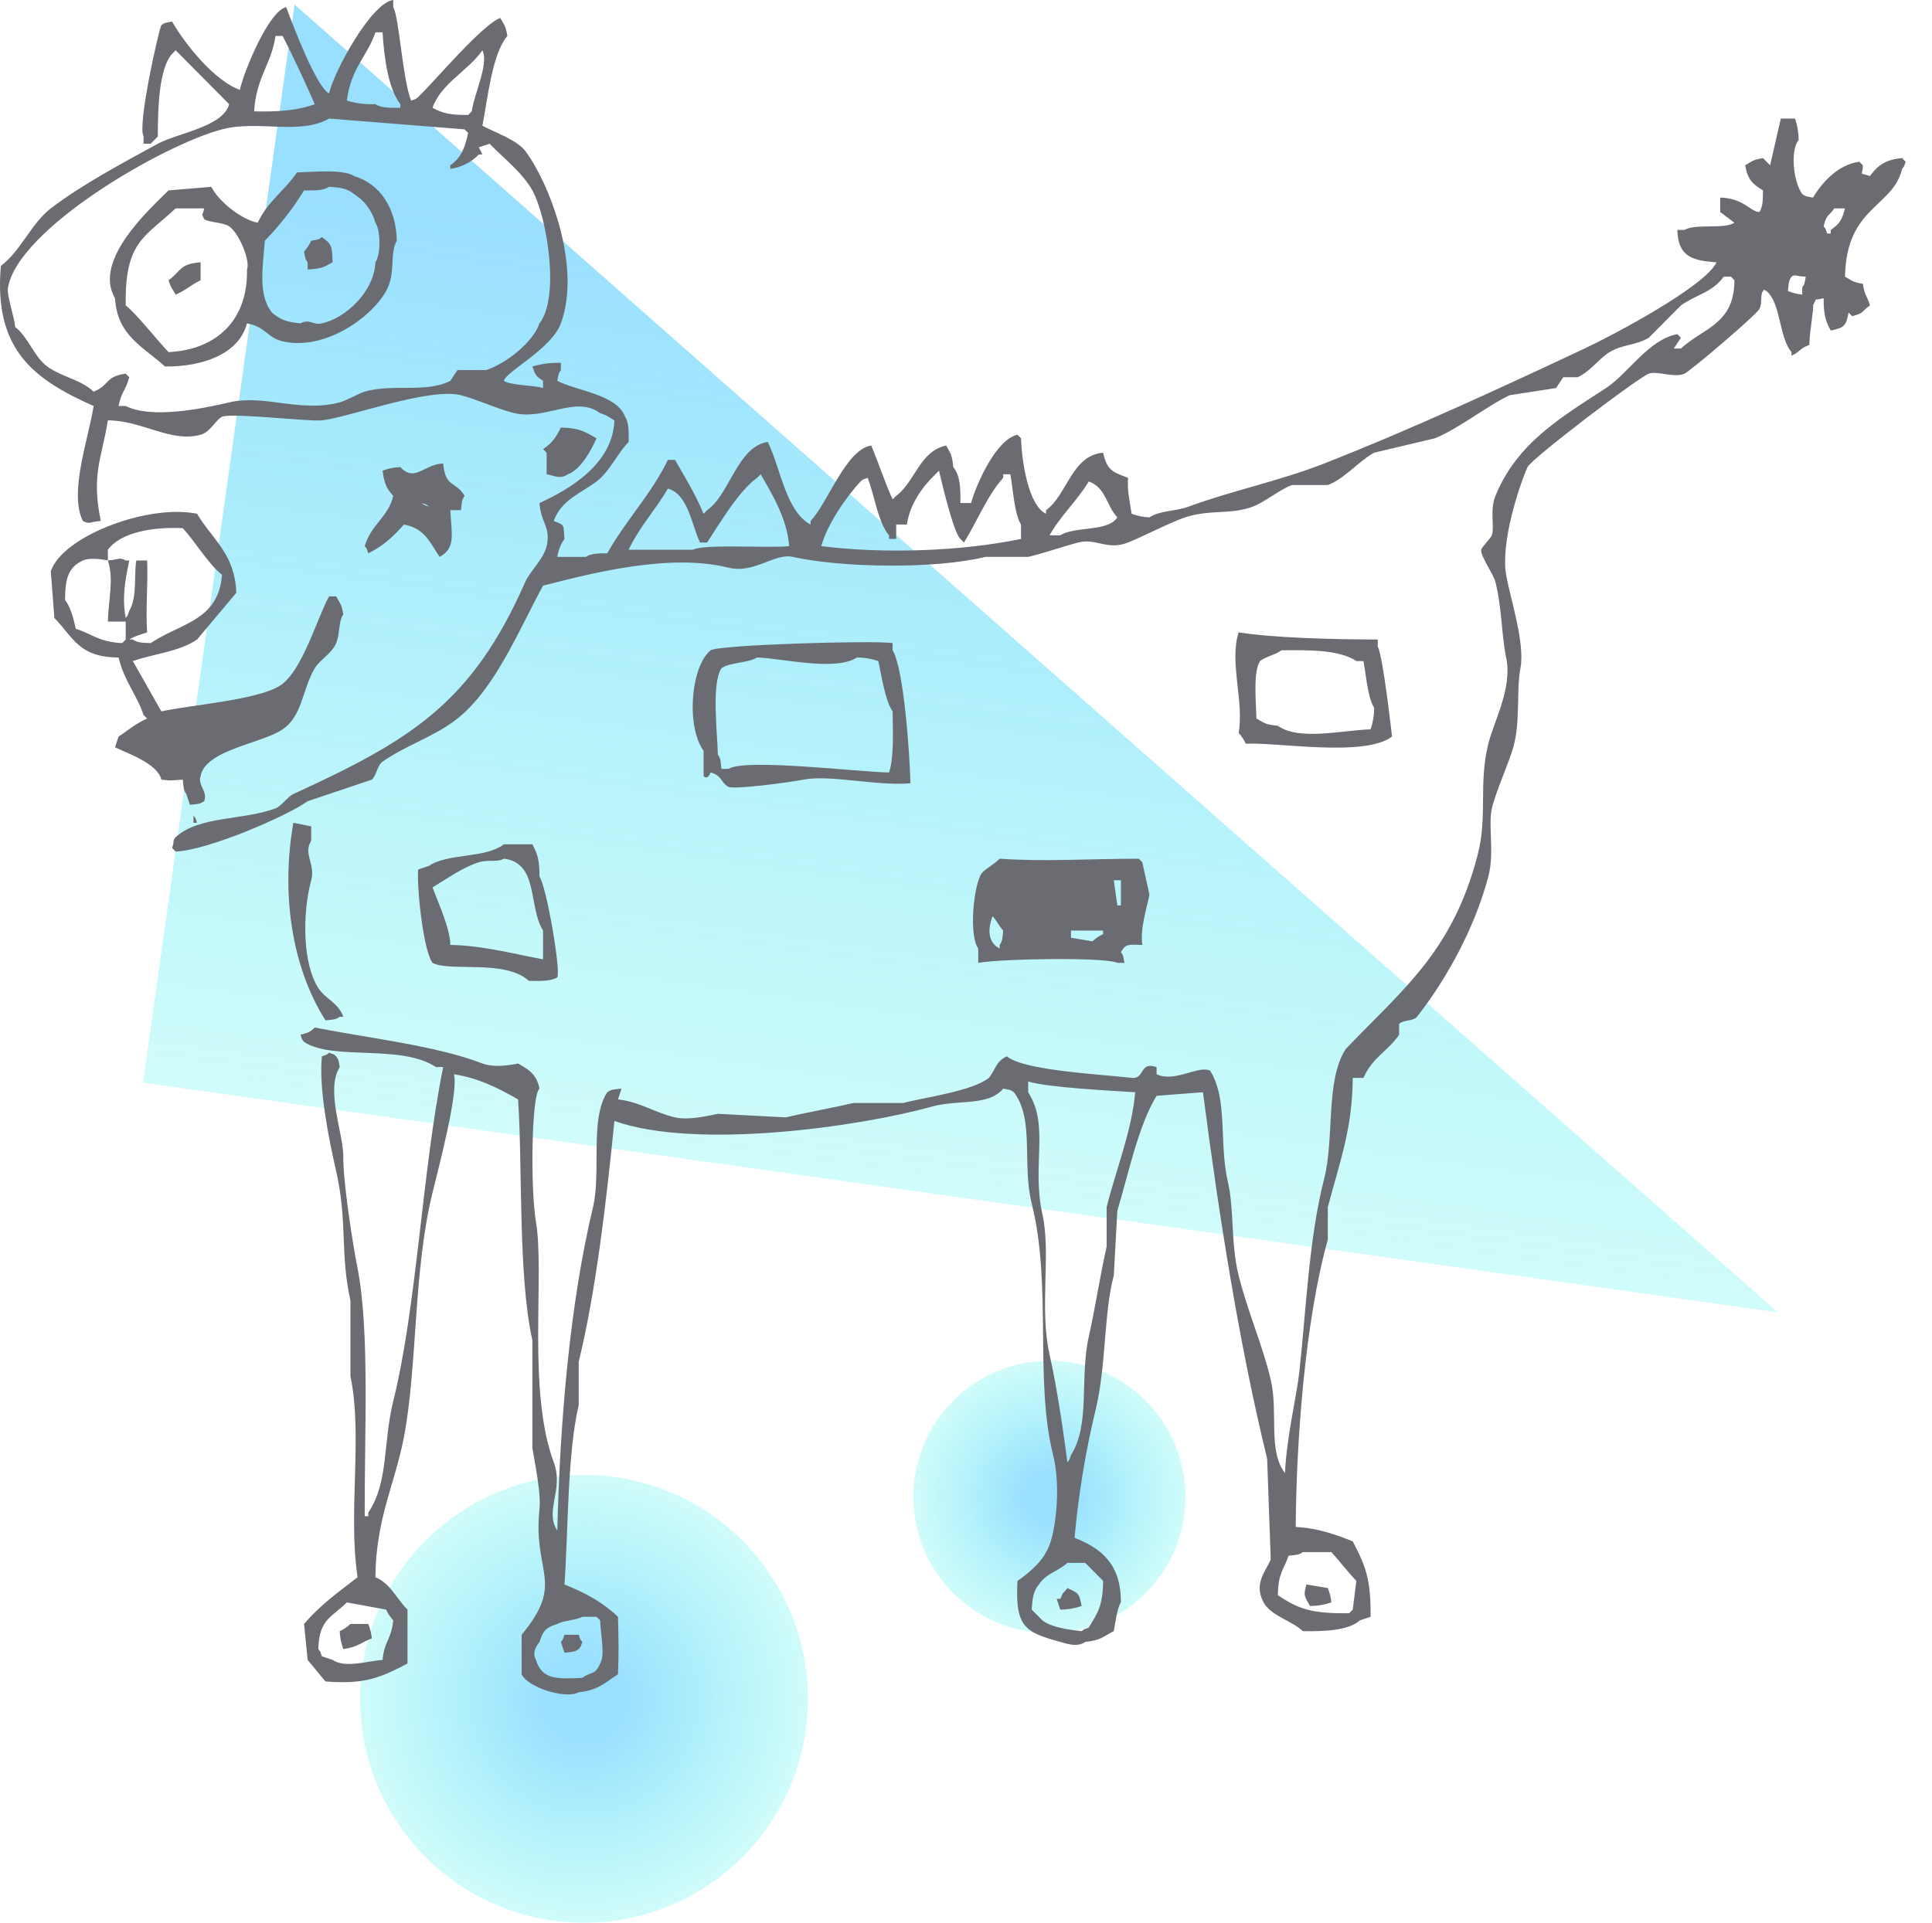 <?xml version="1.0" encoding="UTF-8"?> <svg xmlns="http://www.w3.org/2000/svg" width="220" height="219" viewBox="0 0 220 219" fill="none"><path d="M33.543 0.521L202.456 149.479L16.285 123.315L33.543 0.521Z" fill="url(#paint0_linear)"></path><circle cx="66.5" cy="193.5" r="25.5" fill="url(#paint1_radial)"></circle><circle cx="119.5" cy="170.5" r="15.5" fill="url(#paint2_radial)"></circle><path fill-rule="evenodd" clip-rule="evenodd" d="M109.362 57.292H110.58C111.19 55.092 113.457 50.02 115.861 49.517L116.267 49.926C116.354 52.594 117.111 57.577 119.11 58.52V58.111C121.531 56.382 122.02 51.871 125.609 51.563C126.09 53.605 126.658 53.736 128.452 54.428C128.365 56.123 128.611 56.832 128.859 58.52C129.509 58.767 130.195 58.905 130.889 58.929C132.116 58.118 133.798 58.277 135.357 57.702C140.288 55.881 145.704 54.786 150.792 52.791C160.747 48.887 171.084 44.09 180.444 39.695C183.832 38.105 194.176 32.603 195.472 29.874C192.758 29.7 191.061 29.241 191.004 26.191H191.817C193.058 25.435 196.273 26.147 197.503 25.372L195.879 24.145V22.508C198.6 22.574 199.331 24.145 200.347 24.145C200.737 23.564 200.743 22.805 200.753 21.689C199.594 20.964 199.02 20.503 198.722 18.825C199.571 18.366 199.466 18.238 200.753 18.006L201.565 18.825L202.784 13.505H204.408C204.679 14.295 204.816 15.124 204.815 15.96C203.88 16.983 204.148 20.597 205.221 22.099C205.657 22.406 205.605 22.344 206.439 22.508C207.528 20.751 209.239 18.789 211.72 18.415L212.126 18.825C212.122 20.12 211.548 19.59 212.938 20.052C213.787 18.872 214.68 18.18 216.594 18.006L217 18.415C216.744 19.133 216.922 18.813 216.594 19.234C215.563 23.649 210.233 23.496 210.095 31.511C210.944 31.97 210.839 32.098 212.126 32.329C212.345 33.739 212.581 33.605 212.938 34.785C212.004 35.439 212.325 35.661 210.907 36.012L210.501 35.603C210.198 37.166 210.003 37.322 208.47 37.649C207.885 36.557 207.66 35.922 207.658 33.966C206.34 34.305 207.037 33.766 206.439 34.785C206.59 35.055 206.07 37.51 206.033 39.286C204.848 39.716 205.08 40.03 204.002 40.514V40.105C202.557 38.416 202.834 34.614 201.159 33.148C200.766 33.045 201.005 32.827 200.753 33.148C200.406 33.648 200.715 34.445 200.347 35.194C200.03 35.836 192.519 42.244 191.817 42.56C190.648 43.086 188.713 42.202 187.755 42.56C186.481 43.036 174.359 52.271 173.945 53.2C173 55.316 170.858 61.771 171.508 65.477C171.989 68.225 173.681 73.235 173.132 76.117C172.656 78.618 173.147 82.223 172.32 85.12C171.824 86.857 170.294 90.273 169.883 92.077C169.43 94.061 170.202 97.111 169.477 99.852C167.936 105.678 164.715 111.552 161.353 115.812C160.944 116.331 159.743 116.154 159.322 116.631V117.858C158.045 119.734 156.312 120.396 155.26 122.769H154.042C153.984 128.596 152.647 132.026 151.199 137.502V141.185C148.607 150.531 147.619 164.012 147.543 173.923C149.984 174.038 152.095 174.782 154.042 175.56C155.382 178.186 156.116 179.602 156.073 184.154L154.854 184.563C153.569 185.729 150.788 185.832 148.355 185.791C147.121 184.604 144.72 184.053 143.887 182.517C142.687 180.303 144.242 178.85 144.7 177.606C144.564 173.787 144.429 169.967 144.293 166.148C141.13 153.257 138.804 138.443 136.982 124.406L131.702 124.815C129.63 128.192 128.504 133.681 127.234 137.911C127.098 140.366 126.963 142.822 126.828 145.277C125.693 149.53 125.986 155.325 124.797 160.418C123.623 165.262 122.809 170.186 122.36 175.151C125.428 176.378 127.646 178.122 127.64 182.517C127.198 183.183 126.993 184.915 126.828 185.791C125.596 186.409 125.391 186.831 123.578 187.018C122.687 187.644 121.55 187.245 120.735 187.018C116.73 185.907 115.576 185.357 115.861 180.062C116.914 179.371 118.561 177.974 119.11 176.788C120.174 175.239 120.875 169.517 119.923 165.738C117.78 157.244 119.814 146.432 117.485 137.092C116.359 132.575 117.823 127.524 115.455 124.406C115.019 124.098 115.07 124.161 114.236 123.997C112.542 126.033 109.092 125.211 106.112 126.043C97.832 128.356 79.221 130.978 69.962 127.68C69.093 136.462 67.861 147.141 65.9 155.098V160.009C64.582 165.707 64.716 174.39 64.276 180.471C66.713 181.453 68.646 182.51 70.368 184.154C70.441 186.896 70.479 188.055 70.368 190.702C68.915 191.628 68.166 192.521 65.9 192.748C64.412 193.589 60.068 192.179 59.401 190.702V186.2C64.408 180.164 60.651 179.261 61.432 171.877C61.62 170.109 60.945 166.878 60.62 164.92V152.643C58.983 145.324 59.514 132.872 58.995 125.225C56.9 124.026 54.568 122.798 51.684 122.36C52.253 124.249 49.98 132.877 49.247 135.865C47.056 144.794 47.549 155.522 45.997 163.692C44.995 168.969 42.8 172.954 42.748 179.652C44.458 180.328 45.181 182.151 46.404 183.335V189.474C43.342 191.087 41.557 191.873 37.061 191.52L35.031 189.065C34.895 187.701 34.76 186.336 34.624 184.972C36.545 182.733 38.379 181.473 40.717 179.652C39.607 172.211 41.326 163.589 39.905 156.735V148.142C38.711 142.815 39.588 139.15 38.28 133.409C37.384 129.481 36.29 123.913 36.655 120.314C37.368 120.056 37.05 120.235 37.468 119.905C38.18 120.163 37.862 119.984 38.28 120.314C38.585 120.753 38.524 120.701 38.686 121.542C37.039 124.167 39.115 129.091 39.092 131.772C39.07 134.491 40.044 141.027 40.717 144.458C42.119 151.606 41.485 163.548 41.529 172.695H41.936V172.286C44.269 168.843 43.597 164.364 44.779 159.6C47.475 148.732 48.069 133.349 50.465 121.542H49.653C45.638 118.886 37.943 120.856 34.624 118.677C34.299 118.259 34.48 118.565 34.218 117.858C35.13 117.618 35.297 117.552 35.843 117.04C42.304 118.297 49.716 119.118 54.933 121.132C56.505 121.739 58.995 121.132 58.995 121.132C60.198 121.841 61.094 122.307 61.432 123.997C60.498 124.738 60.399 135.421 61.026 139.138C62.046 145.188 60.014 158.387 63.057 166.557C64.231 169.708 61.971 172.06 63.463 174.332C63.761 161.759 64.915 148.399 67.525 137.502C68.475 133.535 67.135 127.448 69.15 124.406C69.629 124.079 69.833 124.09 70.775 123.997L70.368 125.225C72.898 125.509 74.506 126.718 76.867 127.271C78.429 127.636 80.811 127.056 81.741 126.862L89.459 127.271C91.498 126.787 95.137 126.116 97.176 125.634H102.863C105.3 124.975 110.653 124.308 112.611 122.769C113.418 121.761 113.363 120.928 114.642 120.314C116.579 121.936 125.116 122.342 128.859 122.769C130.397 122.945 129.705 120.857 131.702 121.542V122.36C133.787 123.342 136.461 121.305 137.795 121.951C139.866 125.23 138.785 130.209 139.825 134.637C140.548 137.71 140.143 141.688 141.044 145.277C142.059 149.328 143.821 153.375 144.7 157.145C145.585 160.946 144.347 165.206 146.324 167.785C146.515 163.575 147.624 159.217 147.949 156.326C148.718 149.459 149.031 141.073 150.792 134.228C151.964 129.675 150.911 123.105 153.229 119.495C159.808 112.617 165.415 108.347 168.258 97.397C169.426 92.9 168.336 89.306 169.477 84.711C170.123 82.109 172.246 78.364 171.508 74.889C170.983 72.419 171.038 69.292 170.289 66.295C170.052 65.346 168.603 63.418 168.664 62.612C168.682 62.379 169.809 61.221 169.883 60.975C170.204 59.897 169.62 58.111 170.289 56.474C172.743 50.472 177.701 47.577 182.881 44.197C185.416 42.542 187.73 38.663 191.004 38.059L191.411 38.468L190.598 39.695H191.411C193.976 37.325 197.485 36.958 197.503 31.92L197.097 31.511H196.285C195.01 33.307 193.214 33.516 191.411 34.785L187.755 38.468C186.237 39.373 184.769 39.201 183.287 40.105C182.076 40.843 181.031 42.379 179.631 42.969H178.007L177.194 44.197L171.914 45.015C169.333 46.22 166.127 48.818 163.384 49.926L156.479 51.563C154.861 52.422 152.98 54.621 151.199 55.246H147.137C145.832 55.678 144.027 57.193 142.669 57.702C140.094 58.667 137.829 57.984 134.951 58.929C133.374 59.447 130.017 61.175 128.452 61.794C126.072 62.735 124.845 61.262 122.766 61.794C121.338 62.162 118.806 63.028 117.079 63.431H112.205C106.385 64.863 95.661 64.645 90.271 63.431C88.213 62.967 85.88 65.382 82.96 64.659C76.293 63.006 67.627 65.226 61.839 66.705C59.097 71.719 56.412 78.412 52.09 81.846C49.504 83.901 46.341 84.811 43.56 86.757C42.948 87.185 42.874 88.343 42.342 88.803L35.031 91.258C32.678 92.962 23.617 96.873 20.002 96.988L19.596 96.579C19.916 95.717 19.583 95.839 20.002 95.351C22.708 92.904 27.564 93.476 31.375 92.077C32.034 91.835 32.762 90.735 33.406 90.44C46.863 84.275 53.742 80.052 59.808 66.295C60.362 65.037 61.876 63.734 62.245 62.203C62.759 60.065 61.552 59.476 61.432 57.292C64.92 55.714 69.797 52.803 69.962 47.88C69.245 47.487 69.28 47.366 68.337 47.062C65.616 45 62.136 47.87 58.589 47.062C56.931 46.684 54.112 45.419 52.496 45.015C48.85 44.105 39.668 47.563 36.655 47.88C35.167 48.036 26.279 46.99 25.282 47.471C24.558 47.82 23.978 49.2 22.845 49.517C19.47 50.461 16.2 47.886 12.284 47.88C11.569 52.32 10.386 53.986 11.472 59.339C10.172 59.444 10.175 59.745 9.441 59.339C7.81 56.16 10.122 49.809 10.66 46.243C3.9 43.235 -0.745 39.879 0.099 30.283C2.371 28.588 3.568 25.432 5.785 23.735C9.356 21.004 14.063 18.51 17.971 16.369C20.102 15.202 25.452 14.429 26.095 11.868L20.002 5.729L19.596 6.138C18.074 7.81 17.971 12.517 17.971 15.551L17.159 16.369H16.346V15.551C15.61 14.195 18.161 3.079 18.377 2.865C18.813 2.557 18.761 2.619 19.596 2.455C21.058 5.019 24.431 9.22 27.313 10.231C27.769 8.136 30.618 1.209 32.593 0.818C33.304 2.752 36.008 9.903 37.468 10.64C38.028 8.135 42.316 0.277 44.779 0V0.818C45.461 1.983 45.835 8.999 46.81 11.459C47.522 11.2 47.204 11.38 47.622 11.049C49.531 9.215 54.877 2.837 56.964 2.046C57.42 2.902 57.547 2.796 57.777 4.092C56.007 6.173 55.528 11.327 54.933 14.323C56.342 15.074 58.862 15.938 59.808 17.188C62.448 20.677 66.274 30.24 63.869 36.831C62.813 39.727 57.617 42.311 57.37 43.379C58.228 43.919 60.878 43.881 61.839 44.197V43.379C61.024 42.806 60.999 42.828 60.62 41.742C61.674 41.429 62.771 41.291 63.869 41.332V42.151C63.564 42.59 63.626 42.538 63.463 43.379C65.679 44.532 70.26 44.928 71.181 47.471C71.607 48.105 71.599 49.142 71.587 50.335C70.258 51.686 69.449 53.691 67.931 54.837C66.086 56.231 63.906 56.948 63.057 59.339C64.373 59.859 64.126 59.698 64.276 61.385C63.851 61.994 63.573 62.694 63.463 63.431H66.713C67.289 63.038 68.042 63.031 69.15 63.022C71.281 59.225 74.136 56.331 76.055 52.382H76.867C78.012 54.382 79.135 56.171 80.117 58.52L80.523 58.111C83.127 56.281 83.961 50.864 87.428 50.335C88.885 53.262 89.455 58.216 92.302 59.748V59.339C94.252 57.333 96.318 51.188 99.207 50.745C100.03 52.688 100.765 54.964 101.644 56.883L102.051 56.474C104.192 54.884 104.739 51.377 107.737 50.745C108.235 51.678 108.402 51.666 108.549 53.2C109.325 54.172 109.385 55.445 109.362 57.292ZM42.748 3.683C41.811 6.469 39.986 7.669 39.498 11.459C40.553 11.771 41.65 11.909 42.748 11.868C43.377 12.297 44.407 12.29 45.591 12.277V11.868C44.204 10.088 43.739 6.548 43.56 3.683H42.748ZM28.938 12.686C31.671 12.754 33.956 12.574 35.843 11.868C34.686 9.231 33.416 6.502 32.187 4.092H31.375C30.913 7.295 29.164 8.816 28.938 12.686ZM54.933 5.729C53.337 8.037 50.242 9.477 49.247 12.277C50.387 12.896 51.263 13.113 53.309 13.095L53.715 12.686C54.013 10.605 55.688 7.272 54.933 5.729ZM37.468 13.505C34.211 15.415 29.37 13.654 25.282 14.732C18.545 16.509 2.126 26.027 0.911 32.739C0.741 33.677 1.613 35.931 1.724 37.24C3.236 38.403 3.864 40.627 5.379 41.742C6.995 42.928 9.238 43.243 10.66 44.606C12.507 43.894 11.919 42.881 14.315 42.56L14.721 42.969C14.326 44.465 13.812 44.606 13.503 46.243H14.315C17.224 47.71 22.858 46.596 26.095 45.834C30.129 44.884 34.103 47.023 38.686 45.834C39.374 45.655 40.913 44.784 41.529 44.606C44.746 43.676 48.49 44.8 51.278 43.379L52.09 42.151H55.34C57.523 41.469 60.683 39.036 61.432 36.831C63.773 33.884 62.3 24.712 60.62 21.689C59.489 19.653 57.33 18.006 55.746 16.369L54.527 16.779C54.663 17.051 54.798 17.324 54.933 17.597H54.527C53.656 18.494 52.512 19.07 51.278 19.234V18.825C52.509 17.971 52.935 16.864 53.309 15.142L52.903 14.732L37.468 13.505ZM33.812 19.643C35.718 19.579 39.114 19.252 40.311 20.052C43.235 20.919 45.113 23.657 45.185 27.419C44.319 28.95 45.115 31.09 43.967 33.148C42.232 36.256 36.914 39.967 32.187 38.877C30.459 38.478 30.192 37.188 28.125 36.831C27.219 40.299 23.132 41.787 18.783 41.742C16.424 39.552 13.337 38.293 13.097 33.966C10.476 29.565 17.382 23.523 19.189 21.689L24.064 21.28C24.876 22.908 27.424 24.979 29.344 25.372C30.511 22.872 32.398 21.757 33.812 19.643ZM37.468 21.28C36.838 21.709 35.808 21.702 34.624 21.689C33.351 23.761 31.853 25.682 30.156 27.419C29.94 30.383 29.344 33.575 30.969 35.603C31.867 36.385 32.628 36.692 34.218 36.831C35.256 36.264 35.59 37.06 36.655 36.831C39.321 36.258 42.605 33.246 42.748 29.874C43.371 29.015 43.357 26.232 42.748 25.372C42.375 24.01 41.505 22.84 40.311 22.099C39.539 21.476 38.853 21.366 37.468 21.28ZM20.002 23.735C16.496 27.03 14.198 27.477 14.315 34.785C15.578 35.779 17.876 38.734 19.189 40.105C24.542 39.861 28.256 36.557 28.125 30.692C28.532 29.719 27.216 26.526 26.095 25.782C25.379 25.306 23.917 25.376 23.251 24.963C22.902 24.192 23.059 24.661 23.251 23.735H20.002ZM208.876 23.735C208.224 24.677 208.006 24.353 207.658 25.782C207.983 26.199 207.802 25.894 208.064 26.6H208.47V26.191C209.458 25.515 209.733 25.086 210.095 23.735H208.876ZM36.655 27.009C37.749 27.772 37.817 27.982 37.874 29.874C36.892 30.406 36.723 30.61 35.031 30.692V29.874C34.725 29.435 34.787 29.487 34.624 28.646C34.957 28.282 35.231 27.868 35.437 27.419C36.28 27.266 36.218 27.319 36.655 27.009ZM22.845 29.874V31.92C21.753 32.448 21.093 33.1 20.002 33.557C19.611 32.834 19.491 32.869 19.189 31.92C20.622 30.905 20.4 30.054 22.845 29.874ZM205.627 31.511C204.391 31.48 204.512 31.201 204.002 31.511C203.677 31.994 203.688 32.199 203.596 33.148C204.115 33.363 204.662 33.501 205.221 33.557V32.739C205.526 32.299 205.464 32.351 205.627 31.511ZM63.869 48.699C65.969 48.729 66.682 49.208 67.931 49.926C67.281 51.34 66.185 53.425 64.682 54.019C63.772 54.591 63.351 54.242 62.245 54.019V51.563L61.839 51.154C62.857 50.483 63.301 49.831 63.869 48.699ZM52.496 58.111H51.278C51.431 60.913 51.9 62.435 50.059 63.431C48.943 61.784 48.394 60.186 45.997 59.748C44.798 61.09 43.67 62.178 41.936 63.022C41.679 62.304 41.857 62.624 41.529 62.203C42.288 59.668 44.239 58.884 44.779 56.474C44.016 55.687 43.758 55.032 43.56 53.609C44.211 53.362 44.897 53.224 45.591 53.2C47.228 54.995 48.326 52.844 50.465 52.791C50.722 55.622 51.887 54.753 52.903 56.474C52.578 56.957 52.589 57.162 52.496 58.111ZM103.269 59.748H102.051V61.385H101.238V60.975C99.967 59.496 99.556 56.31 98.801 54.428C98.089 54.686 98.407 54.507 97.989 54.837C96.337 56.638 94.227 59.666 93.521 62.203C100.568 63.099 109.412 62.806 116.267 61.385V59.748C115.484 58.515 115.338 55.492 115.048 54.019H114.236V54.428C112.489 56.319 111.122 59.656 109.768 61.794L109.362 61.385C108.565 60.634 107.227 54.912 106.925 53.609L106.519 54.019C105.091 55.384 103.624 57.353 103.269 59.748ZM89.865 62.203C89.635 59.069 87.909 56.262 86.616 54.019L86.209 54.428C84.128 55.911 81.916 59.666 80.523 61.794H79.71C78.792 59.891 78.356 56.262 76.055 55.655C74.647 58.077 72.88 59.908 71.587 62.612H78.898C80.349 61.917 87.453 62.466 89.865 62.203ZM123.984 54.837C122.644 57.052 120.747 58.757 119.516 60.975H120.735C122.36 59.918 126.187 60.601 127.234 58.929C125.947 57.556 125.971 55.581 123.984 54.837ZM48.028 57.292C48.443 57.62 48.14 57.438 48.841 57.702C48.426 57.374 48.729 57.556 48.028 57.292ZM20.814 88.803C19.224 88.885 19.742 88.958 18.377 88.803C17.933 86.962 14.587 85.843 13.097 85.12L13.503 83.892C14.647 83.156 15.342 82.471 16.752 81.846L16.346 81.437C15.615 79.201 14.153 77.6 13.503 74.889C8.954 74.864 8.382 72.632 6.192 70.388L5.785 65.068C7.12 61.047 16.928 57.365 22.439 58.52C24.16 61.423 26.764 63.079 26.907 67.523L22.439 72.843C20.386 74.24 17.673 74.415 15.128 75.299L18.377 81.028C21.653 80.304 29.086 79.757 31.781 78.163C34.356 76.64 36.024 70.596 37.468 67.932H38.28C38.735 68.788 38.862 68.682 39.092 69.978C38.509 70.842 38.74 72.147 38.28 73.252C37.791 74.427 36.405 75.169 35.843 76.117C34.397 78.555 34.462 81.515 32.187 83.074C29.848 84.678 23.378 85.406 22.845 88.394C22.473 89.449 23.683 90.106 23.251 91.258C22.772 91.586 22.568 91.575 21.627 91.668L21.22 90.44C20.895 89.957 20.906 89.752 20.814 88.803ZM14.315 70.797H12.284C12.352 68.152 12.992 65.956 12.284 63.84C13.584 63.735 13.581 63.433 14.315 63.84H14.721C14.25 66.079 13.879 68.135 14.315 70.388C14.64 69.97 14.459 70.276 14.721 69.569C15.676 68.024 15.238 64.915 15.534 63.84H16.752C16.874 66.341 16.574 69.175 16.752 72.025C16.224 72.219 15.144 72.521 14.721 72.843H15.128C15.654 73.202 16.13 73.209 17.159 73.252C20.57 70.951 24.858 70.734 25.282 65.477C23.657 64.162 22.242 61.708 20.814 60.157C17.299 59.993 13.721 60.666 12.284 62.612V63.84C12.284 63.84 10.361 63.409 9.441 63.84C7.83 64.595 7.41 65.792 7.41 68.341C8.045 69.145 8.372 70.451 8.629 71.615C10.54 72.223 11.236 73.114 13.909 73.252L14.315 72.843V70.797ZM141.044 72.025C144.943 72.65 151.639 72.83 156.885 72.843V73.662C157.479 74.592 158.51 83.892 158.51 83.892C155.416 86.275 145.508 84.523 141.856 84.711C141.655 84.259 141.38 83.844 141.044 83.483C141.69 79.923 139.955 75.399 141.044 72.025ZM103.675 89.212C99.951 89.563 94.54 88.209 91.49 88.803C89.739 89.144 83.593 89.944 82.96 89.621C82.096 89.181 82.234 88.342 80.929 87.985C80.893 88.023 80.604 88.908 80.117 88.394V85.529C78.066 82.603 78.717 75.799 80.929 74.071C81.826 73.433 99.645 72.918 101.644 73.252V74.071C102.934 76.143 103.601 86.086 103.675 89.212ZM145.918 74.071C145.277 74.569 144.113 74.787 143.481 75.299C142.685 76.518 143.022 79.914 143.075 81.846C144.001 82.347 143.989 82.516 145.512 82.665C147.879 84.397 152.816 83.175 156.073 83.074C156.343 82.284 156.48 81.454 156.479 80.618C155.725 79.455 155.542 76.739 155.26 75.299H154.448C152.57 74 148.975 74.032 145.918 74.071ZM86.209 74.889C85.159 75.549 83.122 75.414 82.148 76.117C81.003 77.901 81.687 83.314 81.741 85.939C82.066 86.421 82.055 86.626 82.148 87.575H82.96C84.876 86.359 97.595 87.921 101.238 87.985C101.807 86.304 101.674 83.342 101.644 81.028C100.768 79.768 100.37 76.879 100.02 75.299C99.236 75.026 98.412 74.888 97.582 74.889C95.135 76.489 89.119 74.981 86.209 74.889ZM22.033 92.895C22.358 93.313 22.177 93.007 22.439 93.714H22.033V92.895ZM33.406 93.714L35.437 94.123V95.76C34.494 97.295 35.939 98.384 35.437 100.262C34.388 104.185 34.487 109.844 36.249 112.538C37.102 113.846 38.495 114.159 39.092 115.812H38.686C38.207 116.14 38.003 116.129 37.061 116.222C33.139 109.998 32.018 101.662 33.406 93.714ZM57.37 96.169H60.62C61.205 97.262 61.43 97.897 61.432 99.852C62.24 100.979 63.876 110.597 63.463 111.311C62.777 111.778 61.473 111.747 60.214 111.72C57.541 109.245 51.256 110.726 49.247 109.674C48.131 108.087 47.439 100.693 47.622 99.034L48.841 98.625C51.028 97.148 55.288 97.798 57.37 96.169ZM51.278 107.628C55.015 107.687 58.767 108.717 61.839 109.265V105.991C60.133 103.278 61.361 98.264 57.37 97.806C56.664 98.242 55.633 97.881 54.527 98.215C52.725 98.761 50.795 100.161 49.247 101.08C50.122 103.316 51.269 105.931 51.278 107.628ZM113.83 97.806C118.895 98.166 123.938 97.819 129.671 97.806L130.077 98.215C130.348 99.443 130.619 100.671 130.889 101.898C130.558 103.544 129.818 105.789 130.077 107.628C128.493 107.616 128.249 107.423 127.64 108.446C127.945 108.885 127.884 108.833 128.046 109.674H127.234C125.843 108.992 113.852 109.202 111.393 109.674V108.037C110.266 106.413 110.911 100.662 111.799 99.443C112.403 98.82 113.23 98.434 113.83 97.806ZM126.828 100.262C126.963 101.216 127.098 102.171 127.234 103.126H127.64V100.262H126.828ZM113.017 104.354C112.485 105.814 112.444 107.305 113.83 108.037V107.628C114.155 107.145 114.144 106.94 114.236 105.991C113.768 105.511 113.489 104.83 113.017 104.354ZM121.953 105.991V106.809L124.391 107.218C124.752 106.883 125.163 106.607 125.609 106.4V105.991H121.953ZM129.265 124.406C127.188 124.273 119.083 123.868 117.079 123.178V124.406C119.537 128.235 117.451 132.698 118.704 138.32C119.706 142.818 118.328 149.003 119.516 154.28C120.395 158.181 121.144 163.456 121.547 166.557C121.872 166.139 121.691 166.445 121.953 165.738C124.187 162.23 122.918 156.967 123.984 152.234C124.684 149.13 125.339 144.905 126.015 142.003V137.502C127.057 133.282 128.87 128.902 129.265 124.406ZM148.355 176.788C147.876 177.115 147.672 177.104 146.731 177.197C146.162 178.883 145.555 179.088 145.512 181.698C147.824 183.244 149.302 183.81 153.636 183.745L154.042 183.335C154.177 182.244 154.313 181.153 154.448 180.062C153.461 179.038 152.558 177.821 151.605 176.788H148.355ZM121.547 178.015C120.425 179.021 119.178 179.171 118.298 180.471C117.68 181.246 117.571 181.94 117.485 183.335L118.704 184.563C119.692 185.343 121.621 185.623 123.172 185.791C123.587 185.463 123.283 185.645 123.984 185.382C124.972 183.708 125.592 182.958 125.609 180.062L123.578 178.015H121.547ZM148.761 180.471L151.199 180.88C151.413 181.403 151.55 181.954 151.605 182.517C150.821 182.789 149.997 182.927 149.168 182.926C148.553 181.761 148.391 181.846 148.761 180.471ZM121.547 180.88C122.739 181.483 122.856 181.323 123.172 182.926C122.388 183.198 121.564 183.337 120.735 183.335L120.329 182.108H120.735C121.1 181.212 121.085 181.517 121.547 180.88ZM43.56 189.065C43.778 186.84 44.535 186.849 44.779 184.563C44.446 184.199 44.172 183.785 43.967 183.335L39.498 182.517C37.836 184.199 36.315 184.382 36.249 187.837C36.574 188.255 36.393 187.949 36.655 188.655L37.874 189.065C39.31 190.031 41.755 189.204 43.56 189.065ZM66.306 184.154C65.738 184.516 64.029 184.598 63.463 184.972C62.139 185.397 61.872 185.702 61.432 187.018C60.831 187.798 60.681 188.377 61.026 189.065C61.723 191.279 63.343 191.264 66.306 191.111C67.349 190.343 67.751 190.858 68.337 189.474C68.921 188.488 68.415 186.45 68.337 184.563L67.931 184.154H66.306ZM39.905 184.972H41.936C42.15 185.495 42.287 186.047 42.342 186.609C41.09 187.092 40.784 187.585 39.092 187.837C38.847 187.182 38.71 186.491 38.686 185.791C39.135 185.588 39.546 185.311 39.905 184.972ZM64.276 186.2H65.9C66.157 186.918 65.979 186.597 66.306 187.018C66.05 187.736 66.228 187.416 65.9 187.837C65.421 188.164 65.218 188.153 64.276 188.246L63.869 187.018C64.194 186.601 64.014 186.906 64.276 186.2Z" fill="#6B6C72"></path><defs><linearGradient id="paint0_linear" x1="126.628" y1="13.604" x2="109.371" y2="136.397" gradientUnits="userSpaceOnUse"><stop offset="0.167" stop-color="#34BFFF" stop-opacity="0.5"></stop><stop offset="1" stop-color="#15EFE9" stop-opacity="0.2"></stop></linearGradient><radialGradient id="paint1_radial" cx="0" cy="0" r="1" gradientUnits="userSpaceOnUse" gradientTransform="translate(66.5 193.5) rotate(90) scale(25.5)"><stop offset="0.167" stop-color="#34BFFF" stop-opacity="0.5"></stop><stop offset="1" stop-color="#15EFE9" stop-opacity="0.2"></stop></radialGradient><radialGradient id="paint2_radial" cx="0" cy="0" r="1" gradientUnits="userSpaceOnUse" gradientTransform="translate(119.5 170.5) rotate(90) scale(15.5)"><stop offset="0.167" stop-color="#34BFFF" stop-opacity="0.5"></stop><stop offset="1" stop-color="#15EFE9" stop-opacity="0.2"></stop></radialGradient></defs></svg> 